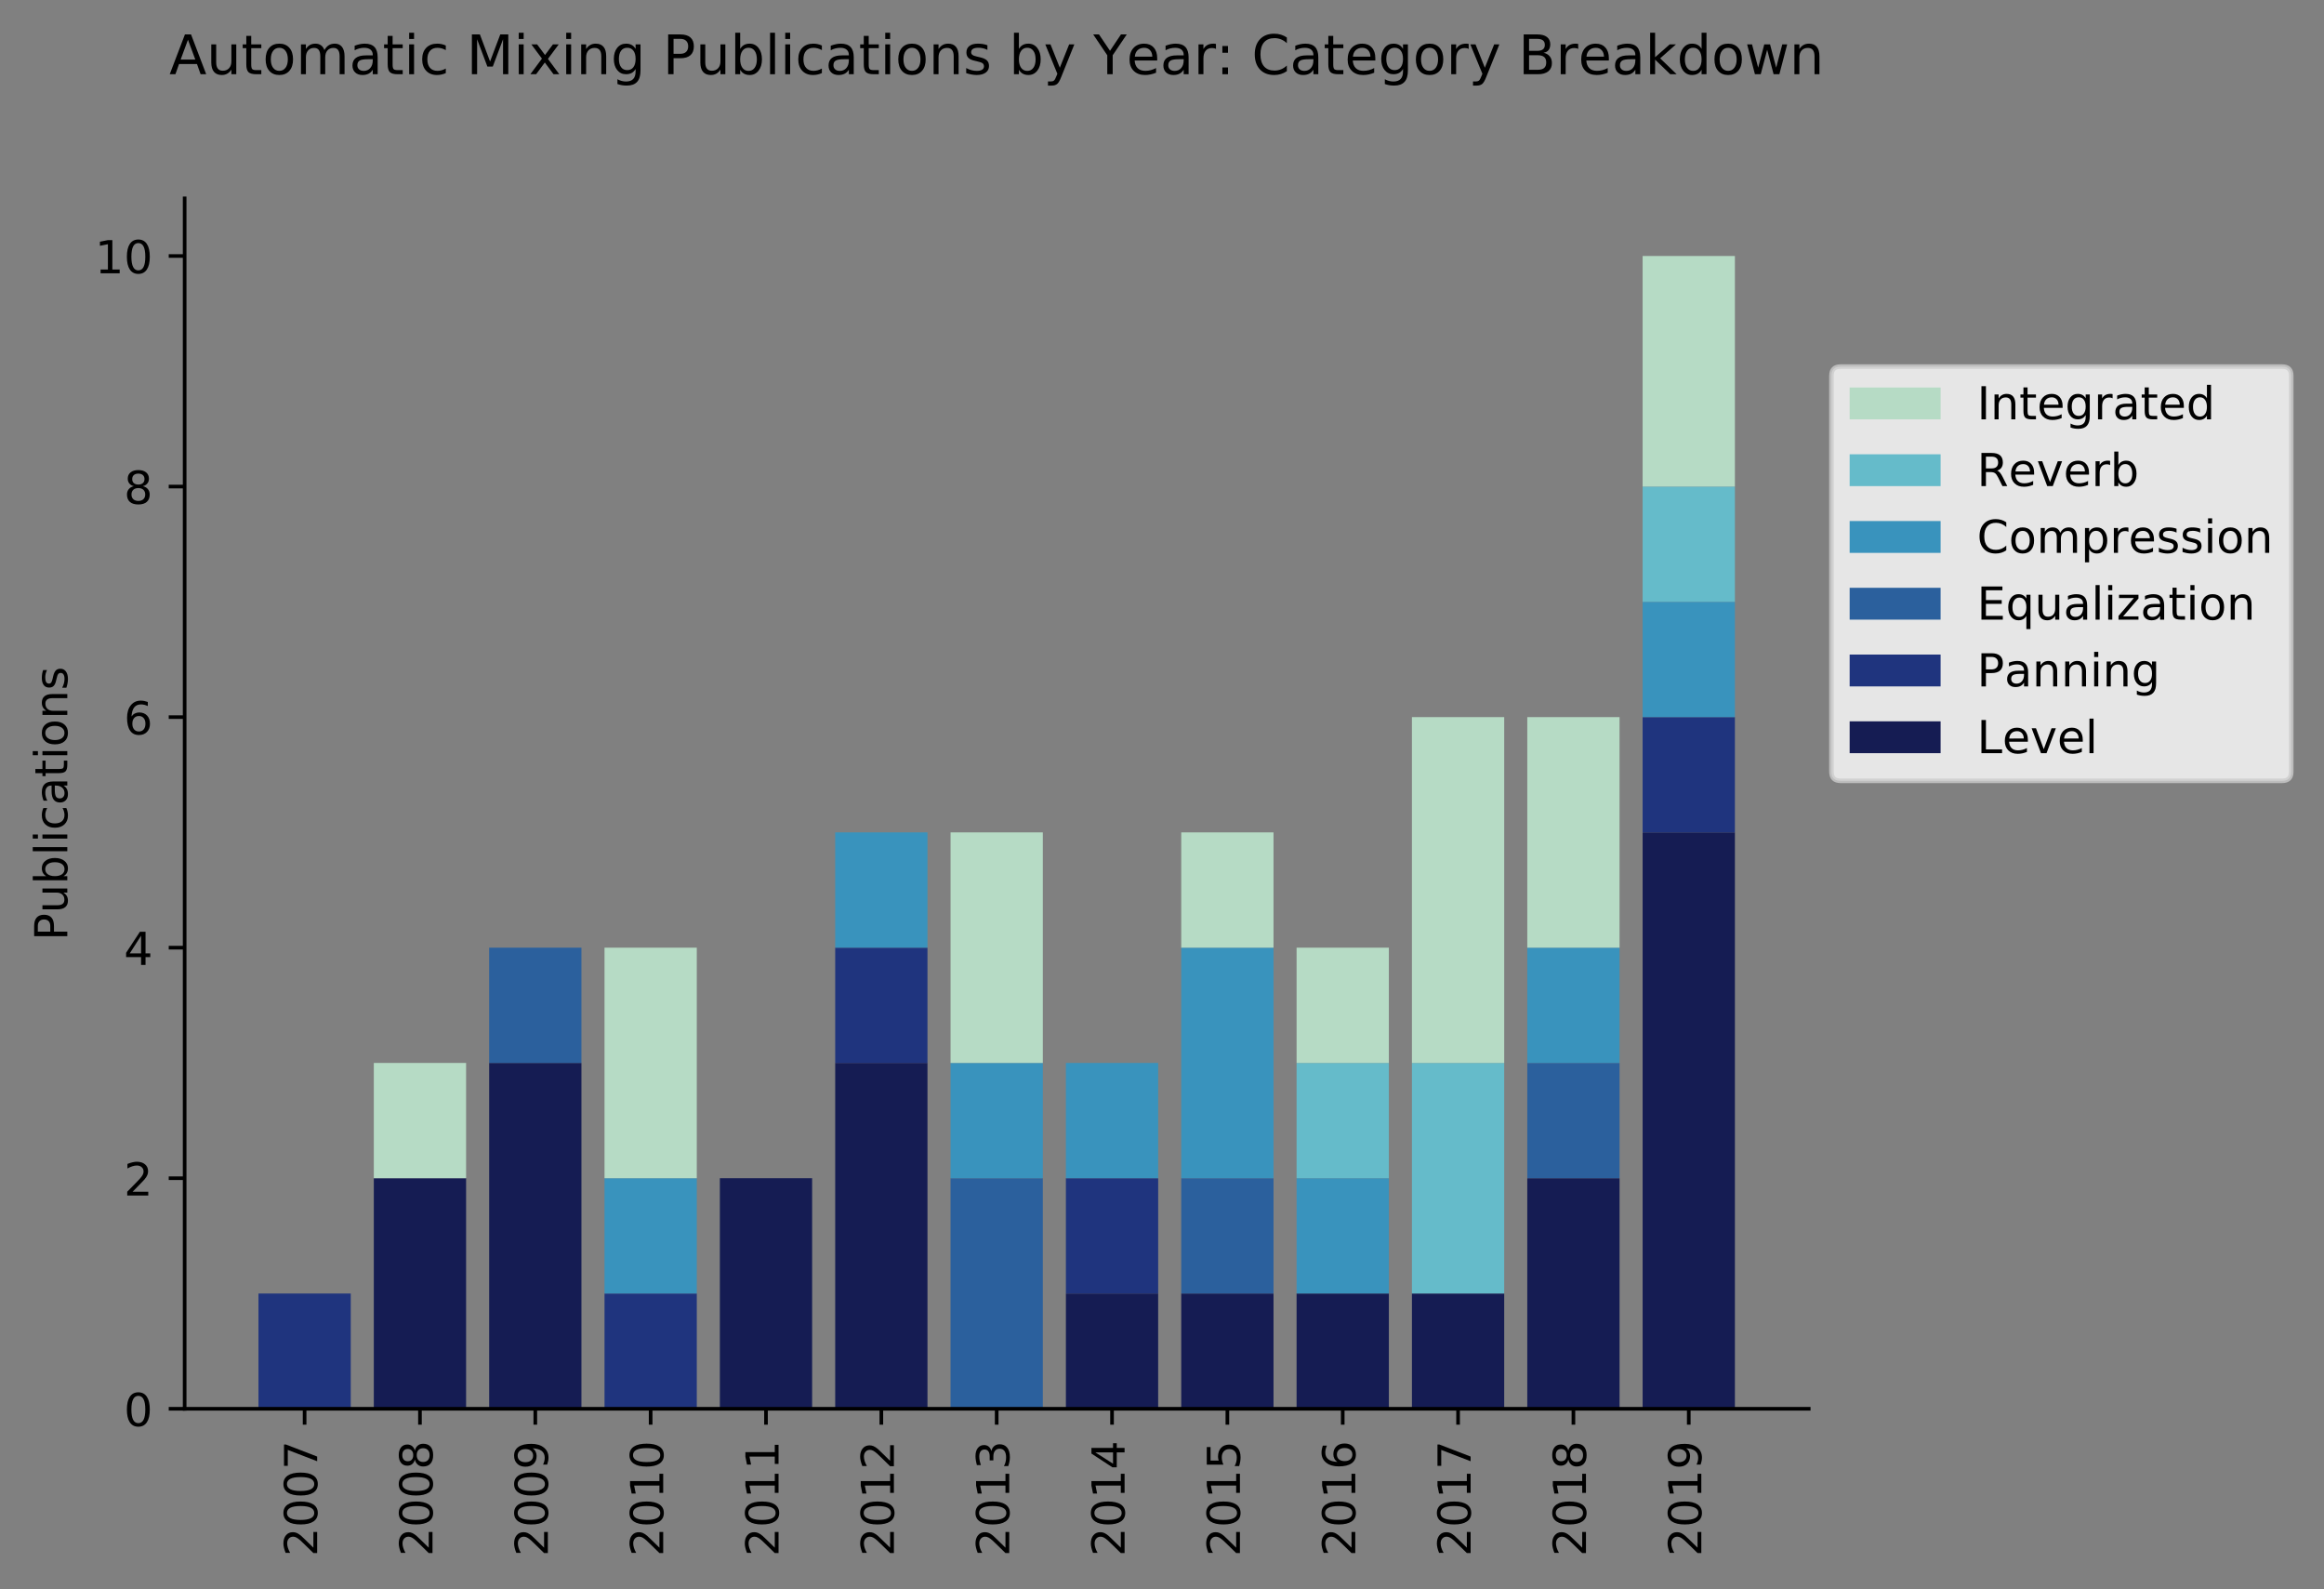 <?xml version="1.0" encoding="utf-8" standalone="no"?>
<!DOCTYPE svg PUBLIC "-//W3C//DTD SVG 1.1//EN"
  "http://www.w3.org/Graphics/SVG/1.1/DTD/svg11.dtd">
<!-- Created with matplotlib (http://matplotlib.org/) -->
<svg height="349.369pt" version="1.1" viewBox="0 0 511.028 349.369" width="511.028pt" xmlns="http://www.w3.org/2000/svg" xmlns:xlink="http://www.w3.org/1999/xlink">
 <rect x="0" y="0" width="511.028" height="349.369" fill="#808080" stroke="none"/>
 <defs>
  <style type="text/css">
*{stroke-linecap:butt;stroke-linejoin:round;}
  </style>
 </defs>
 <g id="figure_1">
  <g id="patch_1">
   <path d="M 0 349.369 
L 511.028 349.369 
L 511.028 0 
L 0 0 
z
" style="fill:none;"/>
  </g>
  <g id="axes_1">
   <g id="patch_2">
    <path d="M 40.603 309.719 
L 397.723 309.719 
L 397.723 43.607 
L 40.603 43.607 
z
" style="fill:none;"/>
   </g>
   <g id="patch_3">
    <path clip-path="url(#p75e3237b10)" d="M 56.836 309.719 
L 77.127 309.719 
L 77.127 309.719 
L 56.836 309.719 
z
" style="fill:#151c53;"/>
   </g>
   <g id="patch_4">
    <path clip-path="url(#p75e3237b10)" d="M 82.199 309.719 
L 102.49 309.719 
L 102.49 259.031 
L 82.199 259.031 
z
" style="fill:#151c53;"/>
   </g>
   <g id="patch_5">
    <path clip-path="url(#p75e3237b10)" d="M 107.563 309.719 
L 127.854 309.719 
L 127.854 233.687 
L 107.563 233.687 
z
" style="fill:#151c53;"/>
   </g>
   <g id="patch_6">
    <path clip-path="url(#p75e3237b10)" d="M 132.927 309.719 
L 153.218 309.719 
L 153.218 309.719 
L 132.927 309.719 
z
" style="fill:#151c53;"/>
   </g>
   <g id="patch_7">
    <path clip-path="url(#p75e3237b10)" d="M 158.29 309.719 
L 178.581 309.719 
L 178.581 259.031 
L 158.29 259.031 
z
" style="fill:#151c53;"/>
   </g>
   <g id="patch_8">
    <path clip-path="url(#p75e3237b10)" d="M 183.654 309.719 
L 203.945 309.719 
L 203.945 233.687 
L 183.654 233.687 
z
" style="fill:#151c53;"/>
   </g>
   <g id="patch_9">
    <path clip-path="url(#p75e3237b10)" d="M 209.018 309.719 
L 229.309 309.719 
L 229.309 309.719 
L 209.018 309.719 
z
" style="fill:#151c53;"/>
   </g>
   <g id="patch_10">
    <path clip-path="url(#p75e3237b10)" d="M 234.381 309.719 
L 254.672 309.719 
L 254.672 284.375 
L 234.381 284.375 
z
" style="fill:#151c53;"/>
   </g>
   <g id="patch_11">
    <path clip-path="url(#p75e3237b10)" d="M 259.745 309.719 
L 280.036 309.719 
L 280.036 284.375 
L 259.745 284.375 
z
" style="fill:#151c53;"/>
   </g>
   <g id="patch_12">
    <path clip-path="url(#p75e3237b10)" d="M 285.109 309.719 
L 305.399 309.719 
L 305.399 284.375 
L 285.109 284.375 
z
" style="fill:#151c53;"/>
   </g>
   <g id="patch_13">
    <path clip-path="url(#p75e3237b10)" d="M 310.472 309.719 
L 330.763 309.719 
L 330.763 284.375 
L 310.472 284.375 
z
" style="fill:#151c53;"/>
   </g>
   <g id="patch_14">
    <path clip-path="url(#p75e3237b10)" d="M 335.836 309.719 
L 356.127 309.719 
L 356.127 259.031 
L 335.836 259.031 
z
" style="fill:#151c53;"/>
   </g>
   <g id="patch_15">
    <path clip-path="url(#p75e3237b10)" d="M 361.199 309.719 
L 381.49 309.719 
L 381.49 182.999 
L 361.199 182.999 
z
" style="fill:#151c53;"/>
   </g>
   <g id="patch_16">
    <path clip-path="url(#p75e3237b10)" d="M 56.836 309.719 
L 77.127 309.719 
L 77.127 284.375 
L 56.836 284.375 
z
" style="fill:#1f347e;"/>
   </g>
   <g id="patch_17">
    <path clip-path="url(#p75e3237b10)" d="M 82.199 259.031 
L 102.49 259.031 
L 102.49 259.031 
L 82.199 259.031 
z
" style="fill:#1f347e;"/>
   </g>
   <g id="patch_18">
    <path clip-path="url(#p75e3237b10)" d="M 107.563 233.687 
L 127.854 233.687 
L 127.854 233.687 
L 107.563 233.687 
z
" style="fill:#1f347e;"/>
   </g>
   <g id="patch_19">
    <path clip-path="url(#p75e3237b10)" d="M 132.927 309.719 
L 153.218 309.719 
L 153.218 284.375 
L 132.927 284.375 
z
" style="fill:#1f347e;"/>
   </g>
   <g id="patch_20">
    <path clip-path="url(#p75e3237b10)" d="M 158.29 259.031 
L 178.581 259.031 
L 178.581 259.031 
L 158.29 259.031 
z
" style="fill:#1f347e;"/>
   </g>
   <g id="patch_21">
    <path clip-path="url(#p75e3237b10)" d="M 183.654 233.687 
L 203.945 233.687 
L 203.945 208.343 
L 183.654 208.343 
z
" style="fill:#1f347e;"/>
   </g>
   <g id="patch_22">
    <path clip-path="url(#p75e3237b10)" d="M 209.018 309.719 
L 229.309 309.719 
L 229.309 309.719 
L 209.018 309.719 
z
" style="fill:#1f347e;"/>
   </g>
   <g id="patch_23">
    <path clip-path="url(#p75e3237b10)" d="M 234.381 284.375 
L 254.672 284.375 
L 254.672 259.031 
L 234.381 259.031 
z
" style="fill:#1f347e;"/>
   </g>
   <g id="patch_24">
    <path clip-path="url(#p75e3237b10)" d="M 259.745 284.375 
L 280.036 284.375 
L 280.036 284.375 
L 259.745 284.375 
z
" style="fill:#1f347e;"/>
   </g>
   <g id="patch_25">
    <path clip-path="url(#p75e3237b10)" d="M 285.109 284.375 
L 305.399 284.375 
L 305.399 284.375 
L 285.109 284.375 
z
" style="fill:#1f347e;"/>
   </g>
   <g id="patch_26">
    <path clip-path="url(#p75e3237b10)" d="M 310.472 284.375 
L 330.763 284.375 
L 330.763 284.375 
L 310.472 284.375 
z
" style="fill:#1f347e;"/>
   </g>
   <g id="patch_27">
    <path clip-path="url(#p75e3237b10)" d="M 335.836 259.031 
L 356.127 259.031 
L 356.127 259.031 
L 335.836 259.031 
z
" style="fill:#1f347e;"/>
   </g>
   <g id="patch_28">
    <path clip-path="url(#p75e3237b10)" d="M 361.199 182.999 
L 381.49 182.999 
L 381.49 157.655 
L 361.199 157.655 
z
" style="fill:#1f347e;"/>
   </g>
   <g id="patch_29">
    <path clip-path="url(#p75e3237b10)" d="M 56.836 284.375 
L 77.127 284.375 
L 77.127 284.375 
L 56.836 284.375 
z
" style="fill:#2b609d;"/>
   </g>
   <g id="patch_30">
    <path clip-path="url(#p75e3237b10)" d="M 82.199 259.031 
L 102.49 259.031 
L 102.49 259.031 
L 82.199 259.031 
z
" style="fill:#2b609d;"/>
   </g>
   <g id="patch_31">
    <path clip-path="url(#p75e3237b10)" d="M 107.563 233.687 
L 127.854 233.687 
L 127.854 208.343 
L 107.563 208.343 
z
" style="fill:#2b609d;"/>
   </g>
   <g id="patch_32">
    <path clip-path="url(#p75e3237b10)" d="M 132.927 284.375 
L 153.218 284.375 
L 153.218 284.375 
L 132.927 284.375 
z
" style="fill:#2b609d;"/>
   </g>
   <g id="patch_33">
    <path clip-path="url(#p75e3237b10)" d="M 158.29 259.031 
L 178.581 259.031 
L 178.581 259.031 
L 158.29 259.031 
z
" style="fill:#2b609d;"/>
   </g>
   <g id="patch_34">
    <path clip-path="url(#p75e3237b10)" d="M 183.654 208.343 
L 203.945 208.343 
L 203.945 208.343 
L 183.654 208.343 
z
" style="fill:#2b609d;"/>
   </g>
   <g id="patch_35">
    <path clip-path="url(#p75e3237b10)" d="M 209.018 309.719 
L 229.309 309.719 
L 229.309 259.031 
L 209.018 259.031 
z
" style="fill:#2b609d;"/>
   </g>
   <g id="patch_36">
    <path clip-path="url(#p75e3237b10)" d="M 234.381 259.031 
L 254.672 259.031 
L 254.672 259.031 
L 234.381 259.031 
z
" style="fill:#2b609d;"/>
   </g>
   <g id="patch_37">
    <path clip-path="url(#p75e3237b10)" d="M 259.745 284.375 
L 280.036 284.375 
L 280.036 259.031 
L 259.745 259.031 
z
" style="fill:#2b609d;"/>
   </g>
   <g id="patch_38">
    <path clip-path="url(#p75e3237b10)" d="M 285.109 284.375 
L 305.399 284.375 
L 305.399 284.375 
L 285.109 284.375 
z
" style="fill:#2b609d;"/>
   </g>
   <g id="patch_39">
    <path clip-path="url(#p75e3237b10)" d="M 310.472 284.375 
L 330.763 284.375 
L 330.763 284.375 
L 310.472 284.375 
z
" style="fill:#2b609d;"/>
   </g>
   <g id="patch_40">
    <path clip-path="url(#p75e3237b10)" d="M 335.836 259.031 
L 356.127 259.031 
L 356.127 233.687 
L 335.836 233.687 
z
" style="fill:#2b609d;"/>
   </g>
   <g id="patch_41">
    <path clip-path="url(#p75e3237b10)" d="M 361.199 157.655 
L 381.49 157.655 
L 381.49 157.655 
L 361.199 157.655 
z
" style="fill:#2b609d;"/>
   </g>
   <g id="patch_42">
    <path clip-path="url(#p75e3237b10)" d="M 56.836 284.375 
L 77.127 284.375 
L 77.127 284.375 
L 56.836 284.375 
z
" style="fill:#3993bd;"/>
   </g>
   <g id="patch_43">
    <path clip-path="url(#p75e3237b10)" d="M 82.199 259.031 
L 102.49 259.031 
L 102.49 259.031 
L 82.199 259.031 
z
" style="fill:#3993bd;"/>
   </g>
   <g id="patch_44">
    <path clip-path="url(#p75e3237b10)" d="M 107.563 208.343 
L 127.854 208.343 
L 127.854 208.343 
L 107.563 208.343 
z
" style="fill:#3993bd;"/>
   </g>
   <g id="patch_45">
    <path clip-path="url(#p75e3237b10)" d="M 132.927 284.375 
L 153.218 284.375 
L 153.218 259.031 
L 132.927 259.031 
z
" style="fill:#3993bd;"/>
   </g>
   <g id="patch_46">
    <path clip-path="url(#p75e3237b10)" d="M 158.29 259.031 
L 178.581 259.031 
L 178.581 259.031 
L 158.29 259.031 
z
" style="fill:#3993bd;"/>
   </g>
   <g id="patch_47">
    <path clip-path="url(#p75e3237b10)" d="M 183.654 208.343 
L 203.945 208.343 
L 203.945 182.999 
L 183.654 182.999 
z
" style="fill:#3993bd;"/>
   </g>
   <g id="patch_48">
    <path clip-path="url(#p75e3237b10)" d="M 209.018 259.031 
L 229.309 259.031 
L 229.309 233.687 
L 209.018 233.687 
z
" style="fill:#3993bd;"/>
   </g>
   <g id="patch_49">
    <path clip-path="url(#p75e3237b10)" d="M 234.381 259.031 
L 254.672 259.031 
L 254.672 233.687 
L 234.381 233.687 
z
" style="fill:#3993bd;"/>
   </g>
   <g id="patch_50">
    <path clip-path="url(#p75e3237b10)" d="M 259.745 259.031 
L 280.036 259.031 
L 280.036 208.343 
L 259.745 208.343 
z
" style="fill:#3993bd;"/>
   </g>
   <g id="patch_51">
    <path clip-path="url(#p75e3237b10)" d="M 285.109 284.375 
L 305.399 284.375 
L 305.399 259.031 
L 285.109 259.031 
z
" style="fill:#3993bd;"/>
   </g>
   <g id="patch_52">
    <path clip-path="url(#p75e3237b10)" d="M 310.472 284.375 
L 330.763 284.375 
L 330.763 284.375 
L 310.472 284.375 
z
" style="fill:#3993bd;"/>
   </g>
   <g id="patch_53">
    <path clip-path="url(#p75e3237b10)" d="M 335.836 233.687 
L 356.127 233.687 
L 356.127 208.343 
L 335.836 208.343 
z
" style="fill:#3993bd;"/>
   </g>
   <g id="patch_54">
    <path clip-path="url(#p75e3237b10)" d="M 361.199 157.655 
L 381.49 157.655 
L 381.49 132.311 
L 361.199 132.311 
z
" style="fill:#3993bd;"/>
   </g>
   <g id="patch_55">
    <path clip-path="url(#p75e3237b10)" d="M 56.836 284.375 
L 77.127 284.375 
L 77.127 284.375 
L 56.836 284.375 
z
" style="fill:#65bbca;"/>
   </g>
   <g id="patch_56">
    <path clip-path="url(#p75e3237b10)" d="M 82.199 259.031 
L 102.49 259.031 
L 102.49 259.031 
L 82.199 259.031 
z
" style="fill:#65bbca;"/>
   </g>
   <g id="patch_57">
    <path clip-path="url(#p75e3237b10)" d="M 107.563 208.343 
L 127.854 208.343 
L 127.854 208.343 
L 107.563 208.343 
z
" style="fill:#65bbca;"/>
   </g>
   <g id="patch_58">
    <path clip-path="url(#p75e3237b10)" d="M 132.927 259.031 
L 153.218 259.031 
L 153.218 259.031 
L 132.927 259.031 
z
" style="fill:#65bbca;"/>
   </g>
   <g id="patch_59">
    <path clip-path="url(#p75e3237b10)" d="M 158.29 259.031 
L 178.581 259.031 
L 178.581 259.031 
L 158.29 259.031 
z
" style="fill:#65bbca;"/>
   </g>
   <g id="patch_60">
    <path clip-path="url(#p75e3237b10)" d="M 183.654 182.999 
L 203.945 182.999 
L 203.945 182.999 
L 183.654 182.999 
z
" style="fill:#65bbca;"/>
   </g>
   <g id="patch_61">
    <path clip-path="url(#p75e3237b10)" d="M 209.018 233.687 
L 229.309 233.687 
L 229.309 233.687 
L 209.018 233.687 
z
" style="fill:#65bbca;"/>
   </g>
   <g id="patch_62">
    <path clip-path="url(#p75e3237b10)" d="M 234.381 233.687 
L 254.672 233.687 
L 254.672 233.687 
L 234.381 233.687 
z
" style="fill:#65bbca;"/>
   </g>
   <g id="patch_63">
    <path clip-path="url(#p75e3237b10)" d="M 259.745 208.343 
L 280.036 208.343 
L 280.036 208.343 
L 259.745 208.343 
z
" style="fill:#65bbca;"/>
   </g>
   <g id="patch_64">
    <path clip-path="url(#p75e3237b10)" d="M 285.109 259.031 
L 305.399 259.031 
L 305.399 233.687 
L 285.109 233.687 
z
" style="fill:#65bbca;"/>
   </g>
   <g id="patch_65">
    <path clip-path="url(#p75e3237b10)" d="M 310.472 284.375 
L 330.763 284.375 
L 330.763 233.687 
L 310.472 233.687 
z
" style="fill:#65bbca;"/>
   </g>
   <g id="patch_66">
    <path clip-path="url(#p75e3237b10)" d="M 335.836 208.343 
L 356.127 208.343 
L 356.127 208.343 
L 335.836 208.343 
z
" style="fill:#65bbca;"/>
   </g>
   <g id="patch_67">
    <path clip-path="url(#p75e3237b10)" d="M 361.199 132.311 
L 381.49 132.311 
L 381.49 106.967 
L 361.199 106.967 
z
" style="fill:#65bbca;"/>
   </g>
   <g id="patch_68">
    <path clip-path="url(#p75e3237b10)" d="M 56.836 284.375 
L 77.127 284.375 
L 77.127 284.375 
L 56.836 284.375 
z
" style="fill:#b6dbc5;"/>
   </g>
   <g id="patch_69">
    <path clip-path="url(#p75e3237b10)" d="M 82.199 259.031 
L 102.49 259.031 
L 102.49 233.687 
L 82.199 233.687 
z
" style="fill:#b6dbc5;"/>
   </g>
   <g id="patch_70">
    <path clip-path="url(#p75e3237b10)" d="M 107.563 208.343 
L 127.854 208.343 
L 127.854 208.343 
L 107.563 208.343 
z
" style="fill:#b6dbc5;"/>
   </g>
   <g id="patch_71">
    <path clip-path="url(#p75e3237b10)" d="M 132.927 259.031 
L 153.218 259.031 
L 153.218 208.343 
L 132.927 208.343 
z
" style="fill:#b6dbc5;"/>
   </g>
   <g id="patch_72">
    <path clip-path="url(#p75e3237b10)" d="M 158.29 259.031 
L 178.581 259.031 
L 178.581 259.031 
L 158.29 259.031 
z
" style="fill:#b6dbc5;"/>
   </g>
   <g id="patch_73">
    <path clip-path="url(#p75e3237b10)" d="M 183.654 182.999 
L 203.945 182.999 
L 203.945 182.999 
L 183.654 182.999 
z
" style="fill:#b6dbc5;"/>
   </g>
   <g id="patch_74">
    <path clip-path="url(#p75e3237b10)" d="M 209.018 233.687 
L 229.309 233.687 
L 229.309 182.999 
L 209.018 182.999 
z
" style="fill:#b6dbc5;"/>
   </g>
   <g id="patch_75">
    <path clip-path="url(#p75e3237b10)" d="M 234.381 233.687 
L 254.672 233.687 
L 254.672 233.687 
L 234.381 233.687 
z
" style="fill:#b6dbc5;"/>
   </g>
   <g id="patch_76">
    <path clip-path="url(#p75e3237b10)" d="M 259.745 208.343 
L 280.036 208.343 
L 280.036 182.999 
L 259.745 182.999 
z
" style="fill:#b6dbc5;"/>
   </g>
   <g id="patch_77">
    <path clip-path="url(#p75e3237b10)" d="M 285.109 233.687 
L 305.399 233.687 
L 305.399 208.343 
L 285.109 208.343 
z
" style="fill:#b6dbc5;"/>
   </g>
   <g id="patch_78">
    <path clip-path="url(#p75e3237b10)" d="M 310.472 233.687 
L 330.763 233.687 
L 330.763 157.655 
L 310.472 157.655 
z
" style="fill:#b6dbc5;"/>
   </g>
   <g id="patch_79">
    <path clip-path="url(#p75e3237b10)" d="M 335.836 208.343 
L 356.127 208.343 
L 356.127 157.655 
L 335.836 157.655 
z
" style="fill:#b6dbc5;"/>
   </g>
   <g id="patch_80">
    <path clip-path="url(#p75e3237b10)" d="M 361.199 106.967 
L 381.49 106.967 
L 381.49 56.279 
L 361.199 56.279 
z
" style="fill:#b6dbc5;"/>
   </g>
   <g id="matplotlib.axis_1">
    <g id="xtick_1">
     <g id="line2d_1">
      <defs>
       <path d="M 0 0 
L 0 3.5 
" id="m0bddc4f9a2" style="stroke:#000000;stroke-width:0.8;"/>
      </defs>
      <g>
       <use style="stroke:#000000;stroke-width:0.8;" x="66.981" xlink:href="#m0bddc4f9a2" y="309.719"/>
      </g>
     </g>
     <g id="text_1">
      <!-- 2007 -->
      <defs>
       <path d="M 19.188 8.297 
L 53.609 8.297 
L 53.609 0 
L 7.328 0 
L 7.328 8.297 
Q 12.938 14.109 22.625 23.891 
Q 32.328 33.688 34.812 36.531 
Q 39.547 41.844 41.422 45.531 
Q 43.312 49.219 43.312 52.781 
Q 43.312 58.594 39.234 62.25 
Q 35.156 65.922 28.609 65.922 
Q 23.969 65.922 18.812 64.312 
Q 13.672 62.703 7.812 59.422 
L 7.812 69.391 
Q 13.766 71.781 18.938 73 
Q 24.125 74.219 28.422 74.219 
Q 39.75 74.219 46.484 68.547 
Q 53.219 62.891 53.219 53.422 
Q 53.219 48.922 51.531 44.891 
Q 49.859 40.875 45.406 35.406 
Q 44.188 33.984 37.641 27.219 
Q 31.109 20.453 19.188 8.297 
z
" id="DejaVuSans-32"/>
       <path d="M 31.781 66.406 
Q 24.172 66.406 20.328 58.906 
Q 16.5 51.422 16.5 36.375 
Q 16.5 21.391 20.328 13.891 
Q 24.172 6.391 31.781 6.391 
Q 39.453 6.391 43.281 13.891 
Q 47.125 21.391 47.125 36.375 
Q 47.125 51.422 43.281 58.906 
Q 39.453 66.406 31.781 66.406 
z
M 31.781 74.219 
Q 44.047 74.219 50.516 64.516 
Q 56.984 54.828 56.984 36.375 
Q 56.984 17.969 50.516 8.266 
Q 44.047 -1.422 31.781 -1.422 
Q 19.531 -1.422 13.062 8.266 
Q 6.594 17.969 6.594 36.375 
Q 6.594 54.828 13.062 64.516 
Q 19.531 74.219 31.781 74.219 
z
" id="DejaVuSans-30"/>
       <path d="M 8.203 72.906 
L 55.078 72.906 
L 55.078 68.703 
L 28.609 0 
L 18.312 0 
L 43.219 64.594 
L 8.203 64.594 
z
" id="DejaVuSans-37"/>
      </defs>
      <g transform="translate(69.741 342.169)rotate(-90)scale(0.1 -0.1)">
       <use xlink:href="#DejaVuSans-32"/>
       <use x="63.623" xlink:href="#DejaVuSans-30"/>
       <use x="127.246" xlink:href="#DejaVuSans-30"/>
       <use x="190.869" xlink:href="#DejaVuSans-37"/>
      </g>
     </g>
    </g>
    <g id="xtick_2">
     <g id="line2d_2">
      <g>
       <use style="stroke:#000000;stroke-width:0.8;" x="92.345" xlink:href="#m0bddc4f9a2" y="309.719"/>
      </g>
     </g>
     <g id="text_2">
      <!-- 2008 -->
      <defs>
       <path d="M 31.781 34.625 
Q 24.75 34.625 20.719 30.859 
Q 16.703 27.094 16.703 20.516 
Q 16.703 13.922 20.719 10.156 
Q 24.75 6.391 31.781 6.391 
Q 38.812 6.391 42.859 10.172 
Q 46.922 13.969 46.922 20.516 
Q 46.922 27.094 42.891 30.859 
Q 38.875 34.625 31.781 34.625 
z
M 21.922 38.812 
Q 15.578 40.375 12.031 44.719 
Q 8.5 49.078 8.5 55.328 
Q 8.5 64.062 14.719 69.141 
Q 20.953 74.219 31.781 74.219 
Q 42.672 74.219 48.875 69.141 
Q 55.078 64.062 55.078 55.328 
Q 55.078 49.078 51.531 44.719 
Q 48 40.375 41.703 38.812 
Q 48.828 37.156 52.797 32.312 
Q 56.781 27.484 56.781 20.516 
Q 56.781 9.906 50.312 4.234 
Q 43.844 -1.422 31.781 -1.422 
Q 19.734 -1.422 13.25 4.234 
Q 6.781 9.906 6.781 20.516 
Q 6.781 27.484 10.781 32.312 
Q 14.797 37.156 21.922 38.812 
z
M 18.312 54.391 
Q 18.312 48.734 21.844 45.562 
Q 25.391 42.391 31.781 42.391 
Q 38.141 42.391 41.719 45.562 
Q 45.312 48.734 45.312 54.391 
Q 45.312 60.062 41.719 63.234 
Q 38.141 66.406 31.781 66.406 
Q 25.391 66.406 21.844 63.234 
Q 18.312 60.062 18.312 54.391 
z
" id="DejaVuSans-38"/>
      </defs>
      <g transform="translate(95.104 342.169)rotate(-90)scale(0.1 -0.1)">
       <use xlink:href="#DejaVuSans-32"/>
       <use x="63.623" xlink:href="#DejaVuSans-30"/>
       <use x="127.246" xlink:href="#DejaVuSans-30"/>
       <use x="190.869" xlink:href="#DejaVuSans-38"/>
      </g>
     </g>
    </g>
    <g id="xtick_3">
     <g id="line2d_3">
      <g>
       <use style="stroke:#000000;stroke-width:0.8;" x="117.709" xlink:href="#m0bddc4f9a2" y="309.719"/>
      </g>
     </g>
     <g id="text_3">
      <!-- 2009 -->
      <defs>
       <path d="M 10.984 1.516 
L 10.984 10.5 
Q 14.703 8.734 18.5 7.812 
Q 22.312 6.891 25.984 6.891 
Q 35.75 6.891 40.891 13.453 
Q 46.047 20.016 46.781 33.406 
Q 43.953 29.203 39.594 26.953 
Q 35.25 24.703 29.984 24.703 
Q 19.047 24.703 12.672 31.312 
Q 6.297 37.938 6.297 49.422 
Q 6.297 60.641 12.938 67.422 
Q 19.578 74.219 30.609 74.219 
Q 43.266 74.219 49.922 64.516 
Q 56.594 54.828 56.594 36.375 
Q 56.594 19.141 48.406 8.859 
Q 40.234 -1.422 26.422 -1.422 
Q 22.703 -1.422 18.891 -0.688 
Q 15.094 0.047 10.984 1.516 
z
M 30.609 32.422 
Q 37.25 32.422 41.125 36.953 
Q 45.016 41.5 45.016 49.422 
Q 45.016 57.281 41.125 61.844 
Q 37.25 66.406 30.609 66.406 
Q 23.969 66.406 20.094 61.844 
Q 16.219 57.281 16.219 49.422 
Q 16.219 41.5 20.094 36.953 
Q 23.969 32.422 30.609 32.422 
z
" id="DejaVuSans-39"/>
      </defs>
      <g transform="translate(120.468 342.169)rotate(-90)scale(0.1 -0.1)">
       <use xlink:href="#DejaVuSans-32"/>
       <use x="63.623" xlink:href="#DejaVuSans-30"/>
       <use x="127.246" xlink:href="#DejaVuSans-30"/>
       <use x="190.869" xlink:href="#DejaVuSans-39"/>
      </g>
     </g>
    </g>
    <g id="xtick_4">
     <g id="line2d_4">
      <g>
       <use style="stroke:#000000;stroke-width:0.8;" x="143.072" xlink:href="#m0bddc4f9a2" y="309.719"/>
      </g>
     </g>
     <g id="text_4">
      <!-- 2010 -->
      <defs>
       <path d="M 12.406 8.297 
L 28.516 8.297 
L 28.516 63.922 
L 10.984 60.406 
L 10.984 69.391 
L 28.422 72.906 
L 38.281 72.906 
L 38.281 8.297 
L 54.391 8.297 
L 54.391 0 
L 12.406 0 
z
" id="DejaVuSans-31"/>
      </defs>
      <g transform="translate(145.832 342.169)rotate(-90)scale(0.1 -0.1)">
       <use xlink:href="#DejaVuSans-32"/>
       <use x="63.623" xlink:href="#DejaVuSans-30"/>
       <use x="127.246" xlink:href="#DejaVuSans-31"/>
       <use x="190.869" xlink:href="#DejaVuSans-30"/>
      </g>
     </g>
    </g>
    <g id="xtick_5">
     <g id="line2d_5">
      <g>
       <use style="stroke:#000000;stroke-width:0.8;" x="168.436" xlink:href="#m0bddc4f9a2" y="309.719"/>
      </g>
     </g>
     <g id="text_5">
      <!-- 2011 -->
      <g transform="translate(171.195 342.169)rotate(-90)scale(0.1 -0.1)">
       <use xlink:href="#DejaVuSans-32"/>
       <use x="63.623" xlink:href="#DejaVuSans-30"/>
       <use x="127.246" xlink:href="#DejaVuSans-31"/>
       <use x="190.869" xlink:href="#DejaVuSans-31"/>
      </g>
     </g>
    </g>
    <g id="xtick_6">
     <g id="line2d_6">
      <g>
       <use style="stroke:#000000;stroke-width:0.8;" x="193.799" xlink:href="#m0bddc4f9a2" y="309.719"/>
      </g>
     </g>
     <g id="text_6">
      <!-- 2012 -->
      <g transform="translate(196.559 342.169)rotate(-90)scale(0.1 -0.1)">
       <use xlink:href="#DejaVuSans-32"/>
       <use x="63.623" xlink:href="#DejaVuSans-30"/>
       <use x="127.246" xlink:href="#DejaVuSans-31"/>
       <use x="190.869" xlink:href="#DejaVuSans-32"/>
      </g>
     </g>
    </g>
    <g id="xtick_7">
     <g id="line2d_7">
      <g>
       <use style="stroke:#000000;stroke-width:0.8;" x="219.163" xlink:href="#m0bddc4f9a2" y="309.719"/>
      </g>
     </g>
     <g id="text_7">
      <!-- 2013 -->
      <defs>
       <path d="M 40.578 39.312 
Q 47.656 37.797 51.625 33 
Q 55.609 28.219 55.609 21.188 
Q 55.609 10.406 48.188 4.484 
Q 40.766 -1.422 27.094 -1.422 
Q 22.516 -1.422 17.656 -0.516 
Q 12.797 0.391 7.625 2.203 
L 7.625 11.719 
Q 11.719 9.328 16.594 8.109 
Q 21.484 6.891 26.812 6.891 
Q 36.078 6.891 40.938 10.547 
Q 45.797 14.203 45.797 21.188 
Q 45.797 27.641 41.281 31.266 
Q 36.766 34.906 28.719 34.906 
L 20.219 34.906 
L 20.219 43.016 
L 29.109 43.016 
Q 36.375 43.016 40.234 45.922 
Q 44.094 48.828 44.094 54.297 
Q 44.094 59.906 40.109 62.906 
Q 36.141 65.922 28.719 65.922 
Q 24.656 65.922 20.016 65.031 
Q 15.375 64.156 9.812 62.312 
L 9.812 71.094 
Q 15.438 72.656 20.344 73.438 
Q 25.25 74.219 29.594 74.219 
Q 40.828 74.219 47.359 69.109 
Q 53.906 64.016 53.906 55.328 
Q 53.906 49.266 50.438 45.094 
Q 46.969 40.922 40.578 39.312 
z
" id="DejaVuSans-33"/>
      </defs>
      <g transform="translate(221.923 342.169)rotate(-90)scale(0.1 -0.1)">
       <use xlink:href="#DejaVuSans-32"/>
       <use x="63.623" xlink:href="#DejaVuSans-30"/>
       <use x="127.246" xlink:href="#DejaVuSans-31"/>
       <use x="190.869" xlink:href="#DejaVuSans-33"/>
      </g>
     </g>
    </g>
    <g id="xtick_8">
     <g id="line2d_8">
      <g>
       <use style="stroke:#000000;stroke-width:0.8;" x="244.527" xlink:href="#m0bddc4f9a2" y="309.719"/>
      </g>
     </g>
     <g id="text_8">
      <!-- 2014 -->
      <defs>
       <path d="M 37.797 64.312 
L 12.891 25.391 
L 37.797 25.391 
z
M 35.203 72.906 
L 47.609 72.906 
L 47.609 25.391 
L 58.016 25.391 
L 58.016 17.188 
L 47.609 17.188 
L 47.609 0 
L 37.797 0 
L 37.797 17.188 
L 4.891 17.188 
L 4.891 26.703 
z
" id="DejaVuSans-34"/>
      </defs>
      <g transform="translate(247.286 342.169)rotate(-90)scale(0.1 -0.1)">
       <use xlink:href="#DejaVuSans-32"/>
       <use x="63.623" xlink:href="#DejaVuSans-30"/>
       <use x="127.246" xlink:href="#DejaVuSans-31"/>
       <use x="190.869" xlink:href="#DejaVuSans-34"/>
      </g>
     </g>
    </g>
    <g id="xtick_9">
     <g id="line2d_9">
      <g>
       <use style="stroke:#000000;stroke-width:0.8;" x="269.89" xlink:href="#m0bddc4f9a2" y="309.719"/>
      </g>
     </g>
     <g id="text_9">
      <!-- 2015 -->
      <defs>
       <path d="M 10.797 72.906 
L 49.516 72.906 
L 49.516 64.594 
L 19.828 64.594 
L 19.828 46.734 
Q 21.969 47.469 24.109 47.828 
Q 26.266 48.188 28.422 48.188 
Q 40.625 48.188 47.75 41.5 
Q 54.891 34.812 54.891 23.391 
Q 54.891 11.625 47.562 5.094 
Q 40.234 -1.422 26.906 -1.422 
Q 22.312 -1.422 17.547 -0.641 
Q 12.797 0.141 7.719 1.703 
L 7.719 11.625 
Q 12.109 9.234 16.797 8.062 
Q 21.484 6.891 26.703 6.891 
Q 35.156 6.891 40.078 11.328 
Q 45.016 15.766 45.016 23.391 
Q 45.016 31 40.078 35.438 
Q 35.156 39.891 26.703 39.891 
Q 22.75 39.891 18.812 39.016 
Q 14.891 38.141 10.797 36.281 
z
" id="DejaVuSans-35"/>
      </defs>
      <g transform="translate(272.65 342.169)rotate(-90)scale(0.1 -0.1)">
       <use xlink:href="#DejaVuSans-32"/>
       <use x="63.623" xlink:href="#DejaVuSans-30"/>
       <use x="127.246" xlink:href="#DejaVuSans-31"/>
       <use x="190.869" xlink:href="#DejaVuSans-35"/>
      </g>
     </g>
    </g>
    <g id="xtick_10">
     <g id="line2d_10">
      <g>
       <use style="stroke:#000000;stroke-width:0.8;" x="295.254" xlink:href="#m0bddc4f9a2" y="309.719"/>
      </g>
     </g>
     <g id="text_10">
      <!-- 2016 -->
      <defs>
       <path d="M 33.016 40.375 
Q 26.375 40.375 22.484 35.828 
Q 18.609 31.297 18.609 23.391 
Q 18.609 15.531 22.484 10.953 
Q 26.375 6.391 33.016 6.391 
Q 39.656 6.391 43.531 10.953 
Q 47.406 15.531 47.406 23.391 
Q 47.406 31.297 43.531 35.828 
Q 39.656 40.375 33.016 40.375 
z
M 52.594 71.297 
L 52.594 62.312 
Q 48.875 64.062 45.094 64.984 
Q 41.312 65.922 37.594 65.922 
Q 27.828 65.922 22.672 59.328 
Q 17.531 52.734 16.797 39.406 
Q 19.672 43.656 24.016 45.922 
Q 28.375 48.188 33.594 48.188 
Q 44.578 48.188 50.953 41.516 
Q 57.328 34.859 57.328 23.391 
Q 57.328 12.156 50.688 5.359 
Q 44.047 -1.422 33.016 -1.422 
Q 20.359 -1.422 13.672 8.266 
Q 6.984 17.969 6.984 36.375 
Q 6.984 53.656 15.188 63.938 
Q 23.391 74.219 37.203 74.219 
Q 40.922 74.219 44.703 73.484 
Q 48.484 72.75 52.594 71.297 
z
" id="DejaVuSans-36"/>
      </defs>
      <g transform="translate(298.013 342.169)rotate(-90)scale(0.1 -0.1)">
       <use xlink:href="#DejaVuSans-32"/>
       <use x="63.623" xlink:href="#DejaVuSans-30"/>
       <use x="127.246" xlink:href="#DejaVuSans-31"/>
       <use x="190.869" xlink:href="#DejaVuSans-36"/>
      </g>
     </g>
    </g>
    <g id="xtick_11">
     <g id="line2d_11">
      <g>
       <use style="stroke:#000000;stroke-width:0.8;" x="320.618" xlink:href="#m0bddc4f9a2" y="309.719"/>
      </g>
     </g>
     <g id="text_11">
      <!-- 2017 -->
      <g transform="translate(323.377 342.169)rotate(-90)scale(0.1 -0.1)">
       <use xlink:href="#DejaVuSans-32"/>
       <use x="63.623" xlink:href="#DejaVuSans-30"/>
       <use x="127.246" xlink:href="#DejaVuSans-31"/>
       <use x="190.869" xlink:href="#DejaVuSans-37"/>
      </g>
     </g>
    </g>
    <g id="xtick_12">
     <g id="line2d_12">
      <g>
       <use style="stroke:#000000;stroke-width:0.8;" x="345.981" xlink:href="#m0bddc4f9a2" y="309.719"/>
      </g>
     </g>
     <g id="text_12">
      <!-- 2018 -->
      <g transform="translate(348.741 342.169)rotate(-90)scale(0.1 -0.1)">
       <use xlink:href="#DejaVuSans-32"/>
       <use x="63.623" xlink:href="#DejaVuSans-30"/>
       <use x="127.246" xlink:href="#DejaVuSans-31"/>
       <use x="190.869" xlink:href="#DejaVuSans-38"/>
      </g>
     </g>
    </g>
    <g id="xtick_13">
     <g id="line2d_13">
      <g>
       <use style="stroke:#000000;stroke-width:0.8;" x="371.345" xlink:href="#m0bddc4f9a2" y="309.719"/>
      </g>
     </g>
     <g id="text_13">
      <!-- 2019 -->
      <g transform="translate(374.104 342.169)rotate(-90)scale(0.1 -0.1)">
       <use xlink:href="#DejaVuSans-32"/>
       <use x="63.623" xlink:href="#DejaVuSans-30"/>
       <use x="127.246" xlink:href="#DejaVuSans-31"/>
       <use x="190.869" xlink:href="#DejaVuSans-39"/>
      </g>
     </g>
    </g>
   </g>
   <g id="matplotlib.axis_2">
    <g id="ytick_1">
     <g id="line2d_14">
      <defs>
       <path d="M 0 0 
L -3.5 0 
" id="m012078058f" style="stroke:#000000;stroke-width:0.8;"/>
      </defs>
      <g>
       <use style="stroke:#000000;stroke-width:0.8;" x="40.603" xlink:href="#m012078058f" y="309.719"/>
      </g>
     </g>
     <g id="text_14">
      <!-- 0 -->
      <g transform="translate(27.241 313.518)scale(0.1 -0.1)">
       <use xlink:href="#DejaVuSans-30"/>
      </g>
     </g>
    </g>
    <g id="ytick_2">
     <g id="line2d_15">
      <g>
       <use style="stroke:#000000;stroke-width:0.8;" x="40.603" xlink:href="#m012078058f" y="259.031"/>
      </g>
     </g>
     <g id="text_15">
      <!-- 2 -->
      <g transform="translate(27.241 262.83)scale(0.1 -0.1)">
       <use xlink:href="#DejaVuSans-32"/>
      </g>
     </g>
    </g>
    <g id="ytick_3">
     <g id="line2d_16">
      <g>
       <use style="stroke:#000000;stroke-width:0.8;" x="40.603" xlink:href="#m012078058f" y="208.343"/>
      </g>
     </g>
     <g id="text_16">
      <!-- 4 -->
      <g transform="translate(27.241 212.142)scale(0.1 -0.1)">
       <use xlink:href="#DejaVuSans-34"/>
      </g>
     </g>
    </g>
    <g id="ytick_4">
     <g id="line2d_17">
      <g>
       <use style="stroke:#000000;stroke-width:0.8;" x="40.603" xlink:href="#m012078058f" y="157.655"/>
      </g>
     </g>
     <g id="text_17">
      <!-- 6 -->
      <g transform="translate(27.241 161.454)scale(0.1 -0.1)">
       <use xlink:href="#DejaVuSans-36"/>
      </g>
     </g>
    </g>
    <g id="ytick_5">
     <g id="line2d_18">
      <g>
       <use style="stroke:#000000;stroke-width:0.8;" x="40.603" xlink:href="#m012078058f" y="106.967"/>
      </g>
     </g>
     <g id="text_18">
      <!-- 8 -->
      <g transform="translate(27.241 110.766)scale(0.1 -0.1)">
       <use xlink:href="#DejaVuSans-38"/>
      </g>
     </g>
    </g>
    <g id="ytick_6">
     <g id="line2d_19">
      <g>
       <use style="stroke:#000000;stroke-width:0.8;" x="40.603" xlink:href="#m012078058f" y="56.279"/>
      </g>
     </g>
     <g id="text_19">
      <!-- 10 -->
      <g transform="translate(20.878 60.078)scale(0.1 -0.1)">
       <use xlink:href="#DejaVuSans-31"/>
       <use x="63.623" xlink:href="#DejaVuSans-30"/>
      </g>
     </g>
    </g>
    <g id="text_20">
     <!-- Publications -->
     <defs>
      <path d="M 19.672 64.797 
L 19.672 37.406 
L 32.078 37.406 
Q 38.969 37.406 42.719 40.969 
Q 46.484 44.531 46.484 51.125 
Q 46.484 57.672 42.719 61.234 
Q 38.969 64.797 32.078 64.797 
z
M 9.812 72.906 
L 32.078 72.906 
Q 44.344 72.906 50.609 67.359 
Q 56.891 61.812 56.891 51.125 
Q 56.891 40.328 50.609 34.812 
Q 44.344 29.297 32.078 29.297 
L 19.672 29.297 
L 19.672 0 
L 9.812 0 
z
" id="DejaVuSans-50"/>
      <path d="M 8.5 21.578 
L 8.5 54.688 
L 17.484 54.688 
L 17.484 21.922 
Q 17.484 14.156 20.5 10.266 
Q 23.531 6.391 29.594 6.391 
Q 36.859 6.391 41.078 11.031 
Q 45.312 15.672 45.312 23.688 
L 45.312 54.688 
L 54.297 54.688 
L 54.297 0 
L 45.312 0 
L 45.312 8.406 
Q 42.047 3.422 37.719 1 
Q 33.406 -1.422 27.688 -1.422 
Q 18.266 -1.422 13.375 4.438 
Q 8.5 10.297 8.5 21.578 
z
M 31.109 56 
z
" id="DejaVuSans-75"/>
      <path d="M 48.688 27.297 
Q 48.688 37.203 44.609 42.844 
Q 40.531 48.484 33.406 48.484 
Q 26.266 48.484 22.188 42.844 
Q 18.109 37.203 18.109 27.297 
Q 18.109 17.391 22.188 11.75 
Q 26.266 6.109 33.406 6.109 
Q 40.531 6.109 44.609 11.75 
Q 48.688 17.391 48.688 27.297 
z
M 18.109 46.391 
Q 20.953 51.266 25.266 53.625 
Q 29.594 56 35.594 56 
Q 45.562 56 51.781 48.094 
Q 58.016 40.188 58.016 27.297 
Q 58.016 14.406 51.781 6.484 
Q 45.562 -1.422 35.594 -1.422 
Q 29.594 -1.422 25.266 0.953 
Q 20.953 3.328 18.109 8.203 
L 18.109 0 
L 9.078 0 
L 9.078 75.984 
L 18.109 75.984 
z
" id="DejaVuSans-62"/>
      <path d="M 9.422 75.984 
L 18.406 75.984 
L 18.406 0 
L 9.422 0 
z
" id="DejaVuSans-6c"/>
      <path d="M 9.422 54.688 
L 18.406 54.688 
L 18.406 0 
L 9.422 0 
z
M 9.422 75.984 
L 18.406 75.984 
L 18.406 64.594 
L 9.422 64.594 
z
" id="DejaVuSans-69"/>
      <path d="M 48.781 52.594 
L 48.781 44.188 
Q 44.969 46.297 41.141 47.344 
Q 37.312 48.391 33.406 48.391 
Q 24.656 48.391 19.812 42.844 
Q 14.984 37.312 14.984 27.297 
Q 14.984 17.281 19.812 11.734 
Q 24.656 6.203 33.406 6.203 
Q 37.312 6.203 41.141 7.25 
Q 44.969 8.297 48.781 10.406 
L 48.781 2.094 
Q 45.016 0.344 40.984 -0.531 
Q 36.969 -1.422 32.422 -1.422 
Q 20.062 -1.422 12.781 6.344 
Q 5.516 14.109 5.516 27.297 
Q 5.516 40.672 12.859 48.328 
Q 20.219 56 33.016 56 
Q 37.156 56 41.109 55.141 
Q 45.062 54.297 48.781 52.594 
z
" id="DejaVuSans-63"/>
      <path d="M 34.281 27.484 
Q 23.391 27.484 19.188 25 
Q 14.984 22.516 14.984 16.5 
Q 14.984 11.719 18.141 8.906 
Q 21.297 6.109 26.703 6.109 
Q 34.188 6.109 38.703 11.406 
Q 43.219 16.703 43.219 25.484 
L 43.219 27.484 
z
M 52.203 31.203 
L 52.203 0 
L 43.219 0 
L 43.219 8.297 
Q 40.141 3.328 35.547 0.953 
Q 30.953 -1.422 24.312 -1.422 
Q 15.922 -1.422 10.953 3.297 
Q 6 8.016 6 15.922 
Q 6 25.141 12.172 29.828 
Q 18.359 34.516 30.609 34.516 
L 43.219 34.516 
L 43.219 35.406 
Q 43.219 41.609 39.141 45 
Q 35.062 48.391 27.688 48.391 
Q 23 48.391 18.547 47.266 
Q 14.109 46.141 10.016 43.891 
L 10.016 52.203 
Q 14.938 54.109 19.578 55.047 
Q 24.219 56 28.609 56 
Q 40.484 56 46.344 49.844 
Q 52.203 43.703 52.203 31.203 
z
" id="DejaVuSans-61"/>
      <path d="M 18.312 70.219 
L 18.312 54.688 
L 36.812 54.688 
L 36.812 47.703 
L 18.312 47.703 
L 18.312 18.016 
Q 18.312 11.328 20.141 9.422 
Q 21.969 7.516 27.594 7.516 
L 36.812 7.516 
L 36.812 0 
L 27.594 0 
Q 17.188 0 13.234 3.875 
Q 9.281 7.766 9.281 18.016 
L 9.281 47.703 
L 2.688 47.703 
L 2.688 54.688 
L 9.281 54.688 
L 9.281 70.219 
z
" id="DejaVuSans-74"/>
      <path d="M 30.609 48.391 
Q 23.391 48.391 19.188 42.75 
Q 14.984 37.109 14.984 27.297 
Q 14.984 17.484 19.156 11.844 
Q 23.344 6.203 30.609 6.203 
Q 37.797 6.203 41.984 11.859 
Q 46.188 17.531 46.188 27.297 
Q 46.188 37.016 41.984 42.703 
Q 37.797 48.391 30.609 48.391 
z
M 30.609 56 
Q 42.328 56 49.016 48.375 
Q 55.719 40.766 55.719 27.297 
Q 55.719 13.875 49.016 6.219 
Q 42.328 -1.422 30.609 -1.422 
Q 18.844 -1.422 12.172 6.219 
Q 5.516 13.875 5.516 27.297 
Q 5.516 40.766 12.172 48.375 
Q 18.844 56 30.609 56 
z
" id="DejaVuSans-6f"/>
      <path d="M 54.891 33.016 
L 54.891 0 
L 45.906 0 
L 45.906 32.719 
Q 45.906 40.484 42.875 44.328 
Q 39.844 48.188 33.797 48.188 
Q 26.516 48.188 22.312 43.547 
Q 18.109 38.922 18.109 30.906 
L 18.109 0 
L 9.078 0 
L 9.078 54.688 
L 18.109 54.688 
L 18.109 46.188 
Q 21.344 51.125 25.703 53.562 
Q 30.078 56 35.797 56 
Q 45.219 56 50.047 50.172 
Q 54.891 44.344 54.891 33.016 
z
" id="DejaVuSans-6e"/>
      <path d="M 44.281 53.078 
L 44.281 44.578 
Q 40.484 46.531 36.375 47.5 
Q 32.281 48.484 27.875 48.484 
Q 21.188 48.484 17.844 46.438 
Q 14.5 44.391 14.5 40.281 
Q 14.5 37.156 16.891 35.375 
Q 19.281 33.594 26.516 31.984 
L 29.594 31.297 
Q 39.156 29.25 43.188 25.516 
Q 47.219 21.781 47.219 15.094 
Q 47.219 7.469 41.188 3.016 
Q 35.156 -1.422 24.609 -1.422 
Q 20.219 -1.422 15.453 -0.562 
Q 10.688 0.297 5.422 2 
L 5.422 11.281 
Q 10.406 8.688 15.234 7.391 
Q 20.062 6.109 24.812 6.109 
Q 31.156 6.109 34.562 8.281 
Q 37.984 10.453 37.984 14.406 
Q 37.984 18.062 35.516 20.016 
Q 33.062 21.969 24.703 23.781 
L 21.578 24.516 
Q 13.234 26.266 9.516 29.906 
Q 5.812 33.547 5.812 39.891 
Q 5.812 47.609 11.281 51.797 
Q 16.75 56 26.812 56 
Q 31.781 56 36.172 55.266 
Q 40.578 54.547 44.281 53.078 
z
" id="DejaVuSans-73"/>
     </defs>
     <g transform="translate(14.798 206.794)rotate(-90)scale(0.1 -0.1)">
      <use xlink:href="#DejaVuSans-50"/>
      <use x="60.287" xlink:href="#DejaVuSans-75"/>
      <use x="123.666" xlink:href="#DejaVuSans-62"/>
      <use x="187.143" xlink:href="#DejaVuSans-6c"/>
      <use x="214.926" xlink:href="#DejaVuSans-69"/>
      <use x="242.709" xlink:href="#DejaVuSans-63"/>
      <use x="297.689" xlink:href="#DejaVuSans-61"/>
      <use x="358.969" xlink:href="#DejaVuSans-74"/>
      <use x="398.178" xlink:href="#DejaVuSans-69"/>
      <use x="425.961" xlink:href="#DejaVuSans-6f"/>
      <use x="487.143" xlink:href="#DejaVuSans-6e"/>
      <use x="550.521" xlink:href="#DejaVuSans-73"/>
     </g>
    </g>
   </g>
   <g id="patch_81">
    <path d="M 40.603 309.719 
L 40.603 43.607 
" style="fill:none;stroke:#000000;stroke-linecap:square;stroke-linejoin:miter;stroke-width:0.8;"/>
   </g>
   <g id="patch_82">
    <path d="M 40.603 309.719 
L 397.723 309.719 
" style="fill:none;stroke:#000000;stroke-linecap:square;stroke-linejoin:miter;stroke-width:0.8;"/>
   </g>
   <g id="text_21">
    <!-- Automatic Mixing Publications by Year: Category Breakdown -->
    <defs>
     <path d="M 34.188 63.188 
L 20.797 26.906 
L 47.609 26.906 
z
M 28.609 72.906 
L 39.797 72.906 
L 67.578 0 
L 57.328 0 
L 50.688 18.703 
L 17.828 18.703 
L 11.188 0 
L 0.781 0 
z
" id="DejaVuSans-41"/>
     <path d="M 52 44.188 
Q 55.375 50.25 60.062 53.125 
Q 64.75 56 71.094 56 
Q 79.641 56 84.281 50.016 
Q 88.922 44.047 88.922 33.016 
L 88.922 0 
L 79.891 0 
L 79.891 32.719 
Q 79.891 40.578 77.094 44.375 
Q 74.312 48.188 68.609 48.188 
Q 61.625 48.188 57.562 43.547 
Q 53.516 38.922 53.516 30.906 
L 53.516 0 
L 44.484 0 
L 44.484 32.719 
Q 44.484 40.625 41.703 44.406 
Q 38.922 48.188 33.109 48.188 
Q 26.219 48.188 22.156 43.531 
Q 18.109 38.875 18.109 30.906 
L 18.109 0 
L 9.078 0 
L 9.078 54.688 
L 18.109 54.688 
L 18.109 46.188 
Q 21.188 51.219 25.484 53.609 
Q 29.781 56 35.688 56 
Q 41.656 56 45.828 52.969 
Q 50 49.953 52 44.188 
z
" id="DejaVuSans-6d"/>
     <path id="DejaVuSans-20"/>
     <path d="M 9.812 72.906 
L 24.516 72.906 
L 43.109 23.297 
L 61.812 72.906 
L 76.516 72.906 
L 76.516 0 
L 66.891 0 
L 66.891 64.016 
L 48.094 14.016 
L 38.188 14.016 
L 19.391 64.016 
L 19.391 0 
L 9.812 0 
z
" id="DejaVuSans-4d"/>
     <path d="M 54.891 54.688 
L 35.109 28.078 
L 55.906 0 
L 45.312 0 
L 29.391 21.484 
L 13.484 0 
L 2.875 0 
L 24.125 28.609 
L 4.688 54.688 
L 15.281 54.688 
L 29.781 35.203 
L 44.281 54.688 
z
" id="DejaVuSans-78"/>
     <path d="M 45.406 27.984 
Q 45.406 37.75 41.375 43.109 
Q 37.359 48.484 30.078 48.484 
Q 22.859 48.484 18.828 43.109 
Q 14.797 37.75 14.797 27.984 
Q 14.797 18.266 18.828 12.891 
Q 22.859 7.516 30.078 7.516 
Q 37.359 7.516 41.375 12.891 
Q 45.406 18.266 45.406 27.984 
z
M 54.391 6.781 
Q 54.391 -7.172 48.188 -13.984 
Q 42 -20.797 29.203 -20.797 
Q 24.469 -20.797 20.266 -20.094 
Q 16.062 -19.391 12.109 -17.922 
L 12.109 -9.188 
Q 16.062 -11.328 19.922 -12.344 
Q 23.781 -13.375 27.781 -13.375 
Q 36.625 -13.375 41.016 -8.766 
Q 45.406 -4.156 45.406 5.172 
L 45.406 9.625 
Q 42.625 4.781 38.281 2.391 
Q 33.938 0 27.875 0 
Q 17.828 0 11.672 7.656 
Q 5.516 15.328 5.516 27.984 
Q 5.516 40.672 11.672 48.328 
Q 17.828 56 27.875 56 
Q 33.938 56 38.281 53.609 
Q 42.625 51.219 45.406 46.391 
L 45.406 54.688 
L 54.391 54.688 
z
" id="DejaVuSans-67"/>
     <path d="M 32.172 -5.078 
Q 28.375 -14.844 24.75 -17.812 
Q 21.141 -20.797 15.094 -20.797 
L 7.906 -20.797 
L 7.906 -13.281 
L 13.188 -13.281 
Q 16.891 -13.281 18.938 -11.516 
Q 21 -9.766 23.484 -3.219 
L 25.094 0.875 
L 2.984 54.688 
L 12.5 54.688 
L 29.594 11.922 
L 46.688 54.688 
L 56.203 54.688 
z
" id="DejaVuSans-79"/>
     <path d="M -0.203 72.906 
L 10.406 72.906 
L 30.609 42.922 
L 50.688 72.906 
L 61.281 72.906 
L 35.5 34.719 
L 35.5 0 
L 25.594 0 
L 25.594 34.719 
z
" id="DejaVuSans-59"/>
     <path d="M 56.203 29.594 
L 56.203 25.203 
L 14.891 25.203 
Q 15.484 15.922 20.484 11.062 
Q 25.484 6.203 34.422 6.203 
Q 39.594 6.203 44.453 7.469 
Q 49.312 8.734 54.109 11.281 
L 54.109 2.781 
Q 49.266 0.734 44.188 -0.344 
Q 39.109 -1.422 33.891 -1.422 
Q 20.797 -1.422 13.156 6.188 
Q 5.516 13.812 5.516 26.812 
Q 5.516 40.234 12.766 48.109 
Q 20.016 56 32.328 56 
Q 43.359 56 49.781 48.891 
Q 56.203 41.797 56.203 29.594 
z
M 47.219 32.234 
Q 47.125 39.594 43.094 43.984 
Q 39.062 48.391 32.422 48.391 
Q 24.906 48.391 20.391 44.141 
Q 15.875 39.891 15.188 32.172 
z
" id="DejaVuSans-65"/>
     <path d="M 41.109 46.297 
Q 39.594 47.172 37.812 47.578 
Q 36.031 48 33.891 48 
Q 26.266 48 22.188 43.047 
Q 18.109 38.094 18.109 28.812 
L 18.109 0 
L 9.078 0 
L 9.078 54.688 
L 18.109 54.688 
L 18.109 46.188 
Q 20.953 51.172 25.484 53.578 
Q 30.031 56 36.531 56 
Q 37.453 56 38.578 55.875 
Q 39.703 55.766 41.062 55.516 
z
" id="DejaVuSans-72"/>
     <path d="M 11.719 12.406 
L 22.016 12.406 
L 22.016 0 
L 11.719 0 
z
M 11.719 51.703 
L 22.016 51.703 
L 22.016 39.312 
L 11.719 39.312 
z
" id="DejaVuSans-3a"/>
     <path d="M 64.406 67.281 
L 64.406 56.891 
Q 59.422 61.531 53.781 63.812 
Q 48.141 66.109 41.797 66.109 
Q 29.297 66.109 22.656 58.469 
Q 16.016 50.828 16.016 36.375 
Q 16.016 21.969 22.656 14.328 
Q 29.297 6.688 41.797 6.688 
Q 48.141 6.688 53.781 8.984 
Q 59.422 11.281 64.406 15.922 
L 64.406 5.609 
Q 59.234 2.094 53.438 0.328 
Q 47.656 -1.422 41.219 -1.422 
Q 24.656 -1.422 15.125 8.703 
Q 5.609 18.844 5.609 36.375 
Q 5.609 53.953 15.125 64.078 
Q 24.656 74.219 41.219 74.219 
Q 47.75 74.219 53.531 72.484 
Q 59.328 70.75 64.406 67.281 
z
" id="DejaVuSans-43"/>
     <path d="M 19.672 34.812 
L 19.672 8.109 
L 35.5 8.109 
Q 43.453 8.109 47.281 11.406 
Q 51.125 14.703 51.125 21.484 
Q 51.125 28.328 47.281 31.562 
Q 43.453 34.812 35.5 34.812 
z
M 19.672 64.797 
L 19.672 42.828 
L 34.281 42.828 
Q 41.5 42.828 45.031 45.531 
Q 48.578 48.25 48.578 53.812 
Q 48.578 59.328 45.031 62.062 
Q 41.5 64.797 34.281 64.797 
z
M 9.812 72.906 
L 35.016 72.906 
Q 46.297 72.906 52.391 68.219 
Q 58.5 63.531 58.5 54.891 
Q 58.5 48.188 55.375 44.234 
Q 52.25 40.281 46.188 39.312 
Q 53.469 37.75 57.5 32.781 
Q 61.531 27.828 61.531 20.406 
Q 61.531 10.641 54.891 5.312 
Q 48.25 0 35.984 0 
L 9.812 0 
z
" id="DejaVuSans-42"/>
     <path d="M 9.078 75.984 
L 18.109 75.984 
L 18.109 31.109 
L 44.922 54.688 
L 56.391 54.688 
L 27.391 29.109 
L 57.625 0 
L 45.906 0 
L 18.109 26.703 
L 18.109 0 
L 9.078 0 
z
" id="DejaVuSans-6b"/>
     <path d="M 45.406 46.391 
L 45.406 75.984 
L 54.391 75.984 
L 54.391 0 
L 45.406 0 
L 45.406 8.203 
Q 42.578 3.328 38.25 0.953 
Q 33.938 -1.422 27.875 -1.422 
Q 17.969 -1.422 11.734 6.484 
Q 5.516 14.406 5.516 27.297 
Q 5.516 40.188 11.734 48.094 
Q 17.969 56 27.875 56 
Q 33.938 56 38.25 53.625 
Q 42.578 51.266 45.406 46.391 
z
M 14.797 27.297 
Q 14.797 17.391 18.875 11.75 
Q 22.953 6.109 30.078 6.109 
Q 37.203 6.109 41.297 11.75 
Q 45.406 17.391 45.406 27.297 
Q 45.406 37.203 41.297 42.844 
Q 37.203 48.484 30.078 48.484 
Q 22.953 48.484 18.875 42.844 
Q 14.797 37.203 14.797 27.297 
z
" id="DejaVuSans-64"/>
     <path d="M 4.203 54.688 
L 13.188 54.688 
L 24.422 12.016 
L 35.594 54.688 
L 46.188 54.688 
L 57.422 12.016 
L 68.609 54.688 
L 77.594 54.688 
L 63.281 0 
L 52.688 0 
L 40.922 44.828 
L 29.109 0 
L 18.5 0 
z
" id="DejaVuSans-77"/>
    </defs>
    <g transform="translate(37.231 16.318)scale(0.12 -0.12)">
     <use xlink:href="#DejaVuSans-41"/>
     <use x="68.408" xlink:href="#DejaVuSans-75"/>
     <use x="131.787" xlink:href="#DejaVuSans-74"/>
     <use x="170.996" xlink:href="#DejaVuSans-6f"/>
     <use x="232.178" xlink:href="#DejaVuSans-6d"/>
     <use x="329.59" xlink:href="#DejaVuSans-61"/>
     <use x="390.869" xlink:href="#DejaVuSans-74"/>
     <use x="430.078" xlink:href="#DejaVuSans-69"/>
     <use x="457.861" xlink:href="#DejaVuSans-63"/>
     <use x="512.842" xlink:href="#DejaVuSans-20"/>
     <use x="544.629" xlink:href="#DejaVuSans-4d"/>
     <use x="630.908" xlink:href="#DejaVuSans-69"/>
     <use x="658.691" xlink:href="#DejaVuSans-78"/>
     <use x="717.871" xlink:href="#DejaVuSans-69"/>
     <use x="745.654" xlink:href="#DejaVuSans-6e"/>
     <use x="809.033" xlink:href="#DejaVuSans-67"/>
     <use x="872.51" xlink:href="#DejaVuSans-20"/>
     <use x="904.297" xlink:href="#DejaVuSans-50"/>
     <use x="964.584" xlink:href="#DejaVuSans-75"/>
     <use x="1027.963" xlink:href="#DejaVuSans-62"/>
     <use x="1091.439" xlink:href="#DejaVuSans-6c"/>
     <use x="1119.223" xlink:href="#DejaVuSans-69"/>
     <use x="1147.006" xlink:href="#DejaVuSans-63"/>
     <use x="1201.986" xlink:href="#DejaVuSans-61"/>
     <use x="1263.266" xlink:href="#DejaVuSans-74"/>
     <use x="1302.475" xlink:href="#DejaVuSans-69"/>
     <use x="1330.258" xlink:href="#DejaVuSans-6f"/>
     <use x="1391.439" xlink:href="#DejaVuSans-6e"/>
     <use x="1454.818" xlink:href="#DejaVuSans-73"/>
     <use x="1506.918" xlink:href="#DejaVuSans-20"/>
     <use x="1538.705" xlink:href="#DejaVuSans-62"/>
     <use x="1602.182" xlink:href="#DejaVuSans-79"/>
     <use x="1661.361" xlink:href="#DejaVuSans-20"/>
     <use x="1693.148" xlink:href="#DejaVuSans-59"/>
     <use x="1754.029" xlink:href="#DejaVuSans-65"/>
     <use x="1815.553" xlink:href="#DejaVuSans-61"/>
     <use x="1876.832" xlink:href="#DejaVuSans-72"/>
     <use x="1917.93" xlink:href="#DejaVuSans-3a"/>
     <use x="1951.621" xlink:href="#DejaVuSans-20"/>
     <use x="1983.408" xlink:href="#DejaVuSans-43"/>
     <use x="2053.232" xlink:href="#DejaVuSans-61"/>
     <use x="2114.512" xlink:href="#DejaVuSans-74"/>
     <use x="2153.721" xlink:href="#DejaVuSans-65"/>
     <use x="2215.244" xlink:href="#DejaVuSans-67"/>
     <use x="2278.721" xlink:href="#DejaVuSans-6f"/>
     <use x="2339.902" xlink:href="#DejaVuSans-72"/>
     <use x="2381.016" xlink:href="#DejaVuSans-79"/>
     <use x="2440.195" xlink:href="#DejaVuSans-20"/>
     <use x="2471.982" xlink:href="#DejaVuSans-42"/>
     <use x="2540.586" xlink:href="#DejaVuSans-72"/>
     <use x="2581.668" xlink:href="#DejaVuSans-65"/>
     <use x="2643.191" xlink:href="#DejaVuSans-61"/>
     <use x="2704.471" xlink:href="#DejaVuSans-6b"/>
     <use x="2762.381" xlink:href="#DejaVuSans-64"/>
     <use x="2825.857" xlink:href="#DejaVuSans-6f"/>
     <use x="2887.039" xlink:href="#DejaVuSans-77"/>
     <use x="2968.826" xlink:href="#DejaVuSans-6e"/>
    </g>
   </g>
   <g id="legend_1">
    <g id="patch_83">
     <path d="M 404.723 171.663 
L 501.828 171.663 
Q 503.828 171.663 503.828 169.663 
L 503.828 82.594 
Q 503.828 80.594 501.828 80.594 
L 404.723 80.594 
Q 402.723 80.594 402.723 82.594 
L 402.723 169.663 
Q 402.723 171.663 404.723 171.663 
z
" style="fill:#ffffff;opacity:0.8;stroke:#cccccc;stroke-linejoin:miter;"/>
    </g>
    <g id="patch_84">
     <path d="M 406.723 92.193 
L 426.723 92.193 
L 426.723 85.193 
L 406.723 85.193 
z
" style="fill:#b6dbc5;"/>
    </g>
    <g id="text_22">
     <!-- Integrated -->
     <defs>
      <path d="M 9.812 72.906 
L 19.672 72.906 
L 19.672 0 
L 9.812 0 
z
" id="DejaVuSans-49"/>
     </defs>
     <g transform="translate(434.723 92.193)scale(0.1 -0.1)">
      <use xlink:href="#DejaVuSans-49"/>
      <use x="29.492" xlink:href="#DejaVuSans-6e"/>
      <use x="92.871" xlink:href="#DejaVuSans-74"/>
      <use x="132.08" xlink:href="#DejaVuSans-65"/>
      <use x="193.604" xlink:href="#DejaVuSans-67"/>
      <use x="257.08" xlink:href="#DejaVuSans-72"/>
      <use x="298.193" xlink:href="#DejaVuSans-61"/>
      <use x="359.473" xlink:href="#DejaVuSans-74"/>
      <use x="398.682" xlink:href="#DejaVuSans-65"/>
      <use x="460.205" xlink:href="#DejaVuSans-64"/>
     </g>
    </g>
    <g id="patch_85">
     <path d="M 406.723 106.871 
L 426.723 106.871 
L 426.723 99.871 
L 406.723 99.871 
z
" style="fill:#65bbca;"/>
    </g>
    <g id="text_23">
     <!-- Reverb -->
     <defs>
      <path d="M 44.391 34.188 
Q 47.562 33.109 50.562 29.594 
Q 53.562 26.078 56.594 19.922 
L 66.609 0 
L 56 0 
L 46.688 18.703 
Q 43.062 26.031 39.672 28.422 
Q 36.281 30.812 30.422 30.812 
L 19.672 30.812 
L 19.672 0 
L 9.812 0 
L 9.812 72.906 
L 32.078 72.906 
Q 44.578 72.906 50.734 67.672 
Q 56.891 62.453 56.891 51.906 
Q 56.891 45.016 53.688 40.469 
Q 50.484 35.938 44.391 34.188 
z
M 19.672 64.797 
L 19.672 38.922 
L 32.078 38.922 
Q 39.203 38.922 42.844 42.219 
Q 46.484 45.516 46.484 51.906 
Q 46.484 58.297 42.844 61.547 
Q 39.203 64.797 32.078 64.797 
z
" id="DejaVuSans-52"/>
      <path d="M 2.984 54.688 
L 12.5 54.688 
L 29.594 8.797 
L 46.688 54.688 
L 56.203 54.688 
L 35.688 0 
L 23.484 0 
z
" id="DejaVuSans-76"/>
     </defs>
     <g transform="translate(434.723 106.871)scale(0.1 -0.1)">
      <use xlink:href="#DejaVuSans-52"/>
      <use x="69.42" xlink:href="#DejaVuSans-65"/>
      <use x="130.943" xlink:href="#DejaVuSans-76"/>
      <use x="190.123" xlink:href="#DejaVuSans-65"/>
      <use x="251.646" xlink:href="#DejaVuSans-72"/>
      <use x="292.76" xlink:href="#DejaVuSans-62"/>
     </g>
    </g>
    <g id="patch_86">
     <path d="M 406.723 121.549 
L 426.723 121.549 
L 426.723 114.549 
L 406.723 114.549 
z
" style="fill:#3993bd;"/>
    </g>
    <g id="text_24">
     <!-- Compression -->
     <defs>
      <path d="M 18.109 8.203 
L 18.109 -20.797 
L 9.078 -20.797 
L 9.078 54.688 
L 18.109 54.688 
L 18.109 46.391 
Q 20.953 51.266 25.266 53.625 
Q 29.594 56 35.594 56 
Q 45.562 56 51.781 48.094 
Q 58.016 40.188 58.016 27.297 
Q 58.016 14.406 51.781 6.484 
Q 45.562 -1.422 35.594 -1.422 
Q 29.594 -1.422 25.266 0.953 
Q 20.953 3.328 18.109 8.203 
z
M 48.688 27.297 
Q 48.688 37.203 44.609 42.844 
Q 40.531 48.484 33.406 48.484 
Q 26.266 48.484 22.188 42.844 
Q 18.109 37.203 18.109 27.297 
Q 18.109 17.391 22.188 11.75 
Q 26.266 6.109 33.406 6.109 
Q 40.531 6.109 44.609 11.75 
Q 48.688 17.391 48.688 27.297 
z
" id="DejaVuSans-70"/>
     </defs>
     <g transform="translate(434.723 121.549)scale(0.1 -0.1)">
      <use xlink:href="#DejaVuSans-43"/>
      <use x="69.824" xlink:href="#DejaVuSans-6f"/>
      <use x="131.006" xlink:href="#DejaVuSans-6d"/>
      <use x="228.418" xlink:href="#DejaVuSans-70"/>
      <use x="291.895" xlink:href="#DejaVuSans-72"/>
      <use x="332.977" xlink:href="#DejaVuSans-65"/>
      <use x="394.5" xlink:href="#DejaVuSans-73"/>
      <use x="446.6" xlink:href="#DejaVuSans-73"/>
      <use x="498.699" xlink:href="#DejaVuSans-69"/>
      <use x="526.482" xlink:href="#DejaVuSans-6f"/>
      <use x="587.664" xlink:href="#DejaVuSans-6e"/>
     </g>
    </g>
    <g id="patch_87">
     <path d="M 406.723 136.227 
L 426.723 136.227 
L 426.723 129.227 
L 406.723 129.227 
z
" style="fill:#2b609d;"/>
    </g>
    <g id="text_25">
     <!-- Equalization -->
     <defs>
      <path d="M 9.812 72.906 
L 55.906 72.906 
L 55.906 64.594 
L 19.672 64.594 
L 19.672 43.016 
L 54.391 43.016 
L 54.391 34.719 
L 19.672 34.719 
L 19.672 8.297 
L 56.781 8.297 
L 56.781 0 
L 9.812 0 
z
" id="DejaVuSans-45"/>
      <path d="M 14.797 27.297 
Q 14.797 17.391 18.875 11.75 
Q 22.953 6.109 30.078 6.109 
Q 37.203 6.109 41.297 11.75 
Q 45.406 17.391 45.406 27.297 
Q 45.406 37.203 41.297 42.844 
Q 37.203 48.484 30.078 48.484 
Q 22.953 48.484 18.875 42.844 
Q 14.797 37.203 14.797 27.297 
z
M 45.406 8.203 
Q 42.578 3.328 38.25 0.953 
Q 33.938 -1.422 27.875 -1.422 
Q 17.969 -1.422 11.734 6.484 
Q 5.516 14.406 5.516 27.297 
Q 5.516 40.188 11.734 48.094 
Q 17.969 56 27.875 56 
Q 33.938 56 38.25 53.625 
Q 42.578 51.266 45.406 46.391 
L 45.406 54.688 
L 54.391 54.688 
L 54.391 -20.797 
L 45.406 -20.797 
z
" id="DejaVuSans-71"/>
      <path d="M 5.516 54.688 
L 48.188 54.688 
L 48.188 46.484 
L 14.406 7.172 
L 48.188 7.172 
L 48.188 0 
L 4.297 0 
L 4.297 8.203 
L 38.094 47.516 
L 5.516 47.516 
z
" id="DejaVuSans-7a"/>
     </defs>
     <g transform="translate(434.723 136.227)scale(0.1 -0.1)">
      <use xlink:href="#DejaVuSans-45"/>
      <use x="63.184" xlink:href="#DejaVuSans-71"/>
      <use x="126.66" xlink:href="#DejaVuSans-75"/>
      <use x="190.039" xlink:href="#DejaVuSans-61"/>
      <use x="251.318" xlink:href="#DejaVuSans-6c"/>
      <use x="279.102" xlink:href="#DejaVuSans-69"/>
      <use x="306.885" xlink:href="#DejaVuSans-7a"/>
      <use x="359.375" xlink:href="#DejaVuSans-61"/>
      <use x="420.654" xlink:href="#DejaVuSans-74"/>
      <use x="459.863" xlink:href="#DejaVuSans-69"/>
      <use x="487.646" xlink:href="#DejaVuSans-6f"/>
      <use x="548.828" xlink:href="#DejaVuSans-6e"/>
     </g>
    </g>
    <g id="patch_88">
     <path d="M 406.723 150.905 
L 426.723 150.905 
L 426.723 143.905 
L 406.723 143.905 
z
" style="fill:#1f347e;"/>
    </g>
    <g id="text_26">
     <!-- Panning -->
     <g transform="translate(434.723 150.905)scale(0.1 -0.1)">
      <use xlink:href="#DejaVuSans-50"/>
      <use x="60.24" xlink:href="#DejaVuSans-61"/>
      <use x="121.52" xlink:href="#DejaVuSans-6e"/>
      <use x="184.898" xlink:href="#DejaVuSans-6e"/>
      <use x="248.277" xlink:href="#DejaVuSans-69"/>
      <use x="276.061" xlink:href="#DejaVuSans-6e"/>
      <use x="339.439" xlink:href="#DejaVuSans-67"/>
     </g>
    </g>
    <g id="patch_89">
     <path d="M 406.723 165.583 
L 426.723 165.583 
L 426.723 158.583 
L 406.723 158.583 
z
" style="fill:#151c53;"/>
    </g>
    <g id="text_27">
     <!-- Level -->
     <defs>
      <path d="M 9.812 72.906 
L 19.672 72.906 
L 19.672 8.297 
L 55.172 8.297 
L 55.172 0 
L 9.812 0 
z
" id="DejaVuSans-4c"/>
     </defs>
     <g transform="translate(434.723 165.583)scale(0.1 -0.1)">
      <use xlink:href="#DejaVuSans-4c"/>
      <use x="55.697" xlink:href="#DejaVuSans-65"/>
      <use x="117.221" xlink:href="#DejaVuSans-76"/>
      <use x="176.4" xlink:href="#DejaVuSans-65"/>
      <use x="237.924" xlink:href="#DejaVuSans-6c"/>
     </g>
    </g>
   </g>
  </g>
 </g>
 <defs>
  <clipPath id="p75e3237b10">
   <rect height="266.112" width="357.12" x="40.603" y="43.607"/>
  </clipPath>
 </defs>
</svg>
